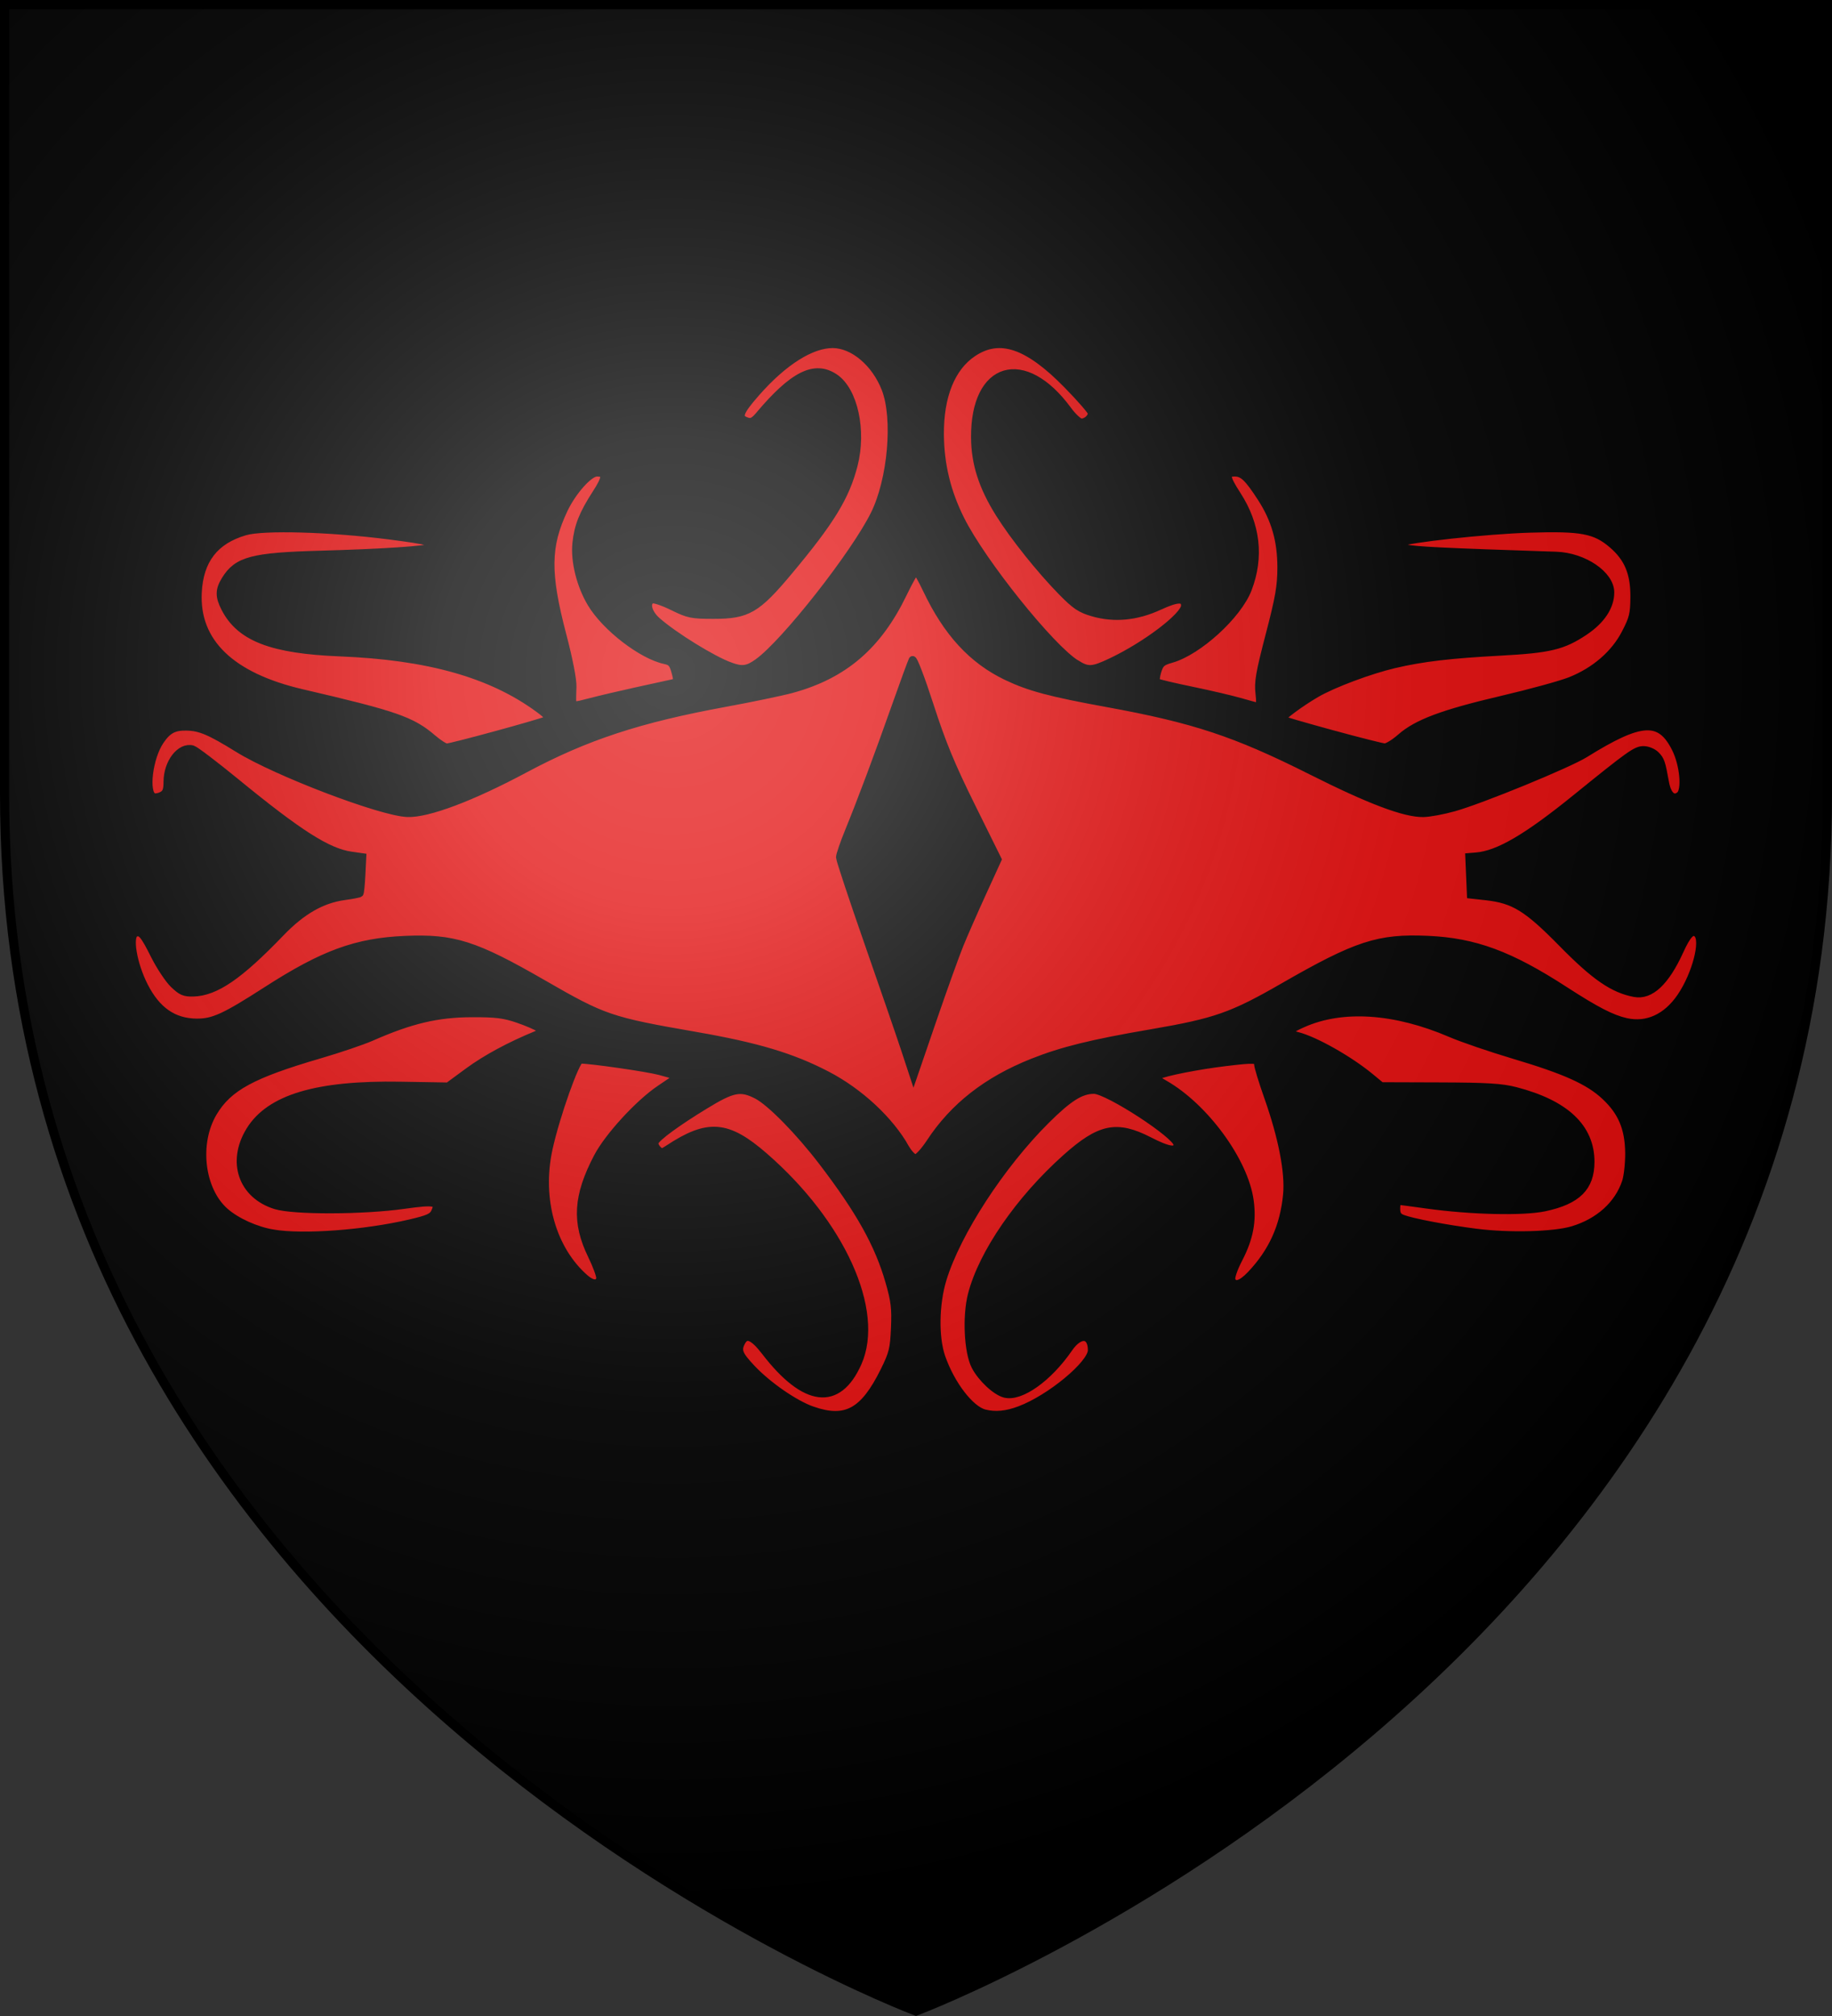 <?xml version="1.0" encoding="UTF-8" standalone="no"?>
<svg
   xmlns:dc="http://purl.org/dc/elements/1.1/"
   xmlns:cc="http://creativecommons.org/ns#"
   xmlns:rdf="http://www.w3.org/1999/02/22-rdf-syntax-ns#"
   xmlns:svg="http://www.w3.org/2000/svg"
   xmlns="http://www.w3.org/2000/svg"
   xmlns:xlink="http://www.w3.org/1999/xlink"
   xmlns:sodipodi="http://sodipodi.sourceforge.net/DTD/sodipodi-0.dtd"
   xmlns:inkscape="http://www.inkscape.org/namespaces/inkscape"
   width="600"
   height="660"
   viewBox="-300 -300 600 660"
   id="svg3765"
   version="1.1"
   inkscape:version="0.48.3.1 r9886"
   sodipodi:docname="Blason_Vide_3D.svg">
  <rect x="-300" y="-300" width="600" height="660" fill="#333333" stroke="none"/>
  <sodipodi:namedview
     pagecolor="#ffffff"
     bordercolor="#666666"
     borderopacity="1"
     objecttolerance="10"
     gridtolerance="10"
     guidetolerance="10"
     inkscape:pageopacity="0"
     inkscape:pageshadow="2"
     inkscape:window-width="902"
     inkscape:window-height="491"
     id="namedview3790"
     showgrid="false"
     inkscape:zoom="0.35757576"
     inkscape:cx="494.64916"
     inkscape:cy="384.1759"
     inkscape:window-x="-8"
     inkscape:window-y="-8"
     inkscape:window-maximized="1"
     inkscape:current-layer="layer3" />
  <defs
     id="defs3767">
    <radialGradient
       id="Gradient1"
       gradientUnits="userSpaceOnUse"
       cx="-80"
       cy="-80"
       r="405">
      <stop
         style="stop-color:#fff;stop-opacity:0.31"
         offset="0"
         id="stop3770" />
      <stop
         style="stop-color:#fff;stop-opacity:0.25"
         offset="0.19"
         id="stop3772" />
      <stop
         style="stop-color:#6b6b6b;stop-opacity:0.125"
         offset="0.6"
         id="stop3774" />
      <stop
         style="stop-color:#000;stop-opacity:0.125"
         offset="1"
         id="stop3776" />
    </radialGradient>
    <clipPath
       id="shield_cut">
      <path
         id="shield"
         d="M-298.5,-298.5 h597 v258.5 C 298.5,246.2 0,358.39 0,358.39 0,358.39 -298.5,246.2 -298.5,-40z" />
    </clipPath>
  </defs>
  <g
     id="layer4"
     inkscape:label="Fond écu"
     inkscape:groupmode="layer">
    <use
       xlink:href="#shield"
       fill="#e20909"
       id="use3781"
       style="fill:#000000" />
  </g>
  <g
     id="layer3"
     inkscape:label="Meubles"
     inkscape:groupmode="layer">
    <path
       style="fill:#e20909;fill-opacity:1;stroke:#000000;stroke-width:2.475;stroke-miterlimit:4;stroke-opacity:1;stroke-dasharray:none"
       d="m -33.885,161.704 c -5.716,-1.974 -14.533,-8.043 -19.845,-13.659 -4.331,-4.58 -4.865,-5.963 -3.374,-8.748 1.503,-2.808 3.813,-1.837 7.725,3.246 13.024,16.926 23.867,18.224 30.35,3.635 7.57,-17.034 -5.456,-45.757 -30.68,-67.654 -12.112,-10.513 -18.439,-10.998 -31.459,-2.407 -1.977,1.304 -2.294,1.317 -3.471,0.14 -0.712,-0.712 -1.111,-1.776 -0.885,-2.364 0.607,-1.581 7.209,-6.418 16.449,-12.052 9.091,-5.543 11.593,-6.032 16.931,-3.309 4.407,2.248 13.841,11.845 21.5,21.869 12.253,16.038 18.372,27.008 21.873,39.215 1.808,6.303 2.094,8.698 1.811,15.165 -0.3,6.871 -0.666,8.347 -3.466,14.013 -6.653,13.461 -12.518,16.689 -23.459,12.91 z m 56.353,0.964 c -4.659,-1.167 -11.011,-9.44 -14.102,-18.368 -2.242,-6.476 -2.066,-17.44 0.411,-25.536 4.648,-15.195 19.04,-37.328 33.831,-52.029 7.414,-7.368 11.387,-9.872 15.664,-9.872 4.525,0 27.3,14.827 27.3,17.773 0,2.499 -2.672,2.157 -9.17,-1.175 -10.681,-5.476 -16.185,-4.335 -27.375,5.674 -15.237,13.629 -27.327,31.191 -30.797,44.737 -1.818,7.096 -1.243,18.784 1.15,23.394 2.045,3.939 6.758,8.334 9.738,9.082 5.164,1.296 14.278,-5.188 20.975,-14.922 3.522,-5.12 7.433,-4.794 7.433,0.619 0,4.52 -13.614,15.805 -23.552,19.524 -4.375,1.637 -7.984,1.982 -11.505,1.1 z M -108.33,118.505 c -10.829,-9.403 -15.501,-25.967 -11.947,-42.356 2.321,-10.704 8.881,-29.185 10.359,-29.185 3.508,0 21.632,2.609 25.942,3.734 4.785,1.249 6.032,1.784 5.327,2.283 -0.189,0.134 -2.525,1.712 -5.19,3.506 -6.959,4.684 -16.952,15.572 -20.486,22.321 -6.688,12.772 -7.203,21.349 -1.931,32.16 1.667,3.418 2.911,6.837 2.764,7.597 -0.394,2.046 -2.442,2.021 -4.839,-0.061 z m 211.707,0.52 c -0.302,-0.786 0.67,-3.652 2.317,-6.834 3.536,-6.833 4.59,-12.341 3.662,-19.128 -1.768,-12.929 -14.809,-30.729 -28.004,-38.224 -3.044,-1.729 -3.241,-2.021 -1.861,-2.752 2.014,-1.067 12.9,-3.209 21.732,-4.277 9.681,-1.17 10.744,-1.111 10.752,0.599 0.004,0.794 1.482,5.62 3.284,10.724 4.664,13.209 6.894,24.701 6.201,31.964 -0.991,10.402 -4.754,18.725 -11.84,26.19 -3.137,3.305 -5.401,3.935 -6.244,1.74 z m -313.902,-15.258 c -5.618,-0.931 -12.016,-3.816 -15.767,-7.11 -8.033,-7.053 -9.836,-22.408 -3.81,-32.458 4.948,-8.252 12.646,-12.435 34.803,-18.907 6.352,-1.856 13.961,-4.435 16.91,-5.731 12.96,-5.699 21.645,-7.747 32.995,-7.783 7.742,-0.024 10.488,0.313 14.934,1.832 2.996,1.024 6.148,2.374 7.003,3 1.477,1.08 1.43,1.189 -0.911,2.147 -8.6,3.521 -16.528,7.8 -22.264,12.018 l -6.599,4.852 -15.673,-0.261 c -27.321,-0.455 -42.776,4.168 -49.283,14.743 -6.289,10.222 -2.54,21.124 8.434,24.526 5.951,1.845 28.563,1.784 42.061,-0.113 10.251,-1.44 11.658,-1.128 10.121,2.245 -0.759,1.666 -2.135,2.287 -8.185,3.692 -14.932,3.469 -34.903,4.945 -44.77,3.309 z m 394.051,-0.26 c -9.699,-1.232 -20.953,-3.368 -24.153,-4.585 -1.545,-0.587 -2.036,-1.375 -2.036,-3.269 0,-1.372 0.278,-2.483 0.619,-2.469 0.34,0.014 4.516,0.569 9.28,1.232 14.572,2.029 31.598,2.427 38.707,0.906 10.677,-2.285 15.028,-6.621 15.028,-14.977 0,-11.216 -8.237,-18.987 -24.622,-23.231 -4.524,-1.172 -9.304,-1.464 -24.798,-1.515 l -19.194,-0.063 -3.49,-2.89 c -6.903,-5.717 -18.228,-12.115 -24.018,-13.568 -3.561,-0.894 -3.2,-1.689 1.778,-3.915 12.977,-5.803 30.21,-4.668 48.522,3.197 3.793,1.629 13.102,4.811 20.688,7.07 16.878,5.028 24.504,8.466 29.834,13.451 5.485,5.131 7.748,10.505 7.828,18.589 0.034,3.411 -0.437,7.686 -1.046,9.501 -2.49,7.418 -8.782,13.099 -17.372,15.684 -6.126,1.843 -20.659,2.236 -31.553,0.852 z M -3.397,75.87 C -8.538,66.722 -18.46,57.499 -29.142,51.937 -40.532,46.007 -52.045,42.552 -71.972,39.085 -100.226,34.169 -102.178,33.505 -122.191,21.982 -144.459,9.162 -151.419,6.944 -167.254,7.625 c -16.024,0.689 -26.836,4.634 -45.362,16.552 -13.849,8.909 -17.543,10.597 -23.052,10.531 -7.535,-0.09 -12.995,-3.89 -17.073,-11.884 -3.684,-7.222 -5.232,-16.46 -2.907,-17.352 1.832,-0.703 2.78,0.406 6.223,7.28 1.812,3.618 4.637,7.877 6.278,9.465 2.502,2.422 3.541,2.872 6.442,2.793 7.313,-0.2 15.024,-5.478 28.583,-19.564 6.995,-7.267 13.518,-11.008 20.951,-12.017 2.56,-0.347 4.804,-0.787 4.987,-0.976 0.183,-0.189 0.462,-2.938 0.619,-6.108 l 0.286,-5.764 -3.762,-0.538 c -7.62,-1.09 -17.044,-7.092 -37.738,-24.034 -6.946,-5.687 -13.318,-10.519 -14.16,-10.74 -4.046,-1.058 -8.265,4.413 -8.267,10.722 -8.4e-4,2.675 -0.396,3.688 -1.716,4.394 -0.943,0.505 -2.195,0.733 -2.783,0.507 -2.96,-1.136 -1.546,-12.878 2.213,-18.379 2.433,-3.561 4.478,-4.65 8.574,-4.568 4.469,0.09 7.663,1.444 16.934,7.179 12.551,7.763 46.765,20.8 55.425,21.119 6.678,0.246 21.052,-5.164 38.484,-14.483 19.941,-10.66 37.391,-16.4 65.578,-21.569 8.62,-1.581 18.413,-3.62 21.762,-4.532 17.143,-4.668 28.32,-14.255 36.551,-31.348 1.953,-4.056 3.825,-7.375 4.16,-7.375 0.334,0 1.901,2.725 3.482,6.056 6.716,14.152 14.982,23.124 26.271,28.513 7.363,3.515 14.41,5.395 32.728,8.729 28.602,5.206 42.203,9.71 67.084,22.214 19.133,9.616 30.587,13.929 36.665,13.807 1.981,-0.04 6.455,-0.872 9.944,-1.849 9.01,-2.523 37.442,-14.178 42.951,-17.607 18.363,-11.427 24.644,-11.789 29.67,-1.71 2.626,5.265 3.385,13.582 1.391,15.237 -2.11,1.751 -4.019,0.083 -4.789,-4.184 -1.191,-6.601 -1.455,-7.369 -3.097,-9.011 -0.896,-0.896 -2.689,-1.629 -3.984,-1.629 -2.484,0 -4.401,1.363 -22.134,15.731 -16.1,13.045 -25.437,18.498 -32.691,19.093 l -2.326,0.191 0.264,6.208 0.264,6.208 4.974,0.549 c 9.194,1.014 13.495,3.662 25.04,15.41 10.645,10.834 16.645,14.96 23.664,16.277 5.18,0.972 10.151,-3.673 14.769,-13.801 2.545,-5.579 4.051,-7.095 5.695,-5.73 2.542,2.11 -0.387,13.434 -5.359,20.721 -4.646,6.808 -11.015,9.715 -17.903,8.171 C 227.876,33.484 222.717,30.823 212.391,24.134 194.506,12.549 182.995,8.299 167.622,7.608 151.501,6.882 144.274,9.241 120.231,23.078 103.543,32.682 98.039,34.605 76.889,38.224 57.622,41.52 47.86,43.928 38.191,47.769 23.282,53.692 12.344,62.233 4.627,73.979 c -1.952,2.971 -3.981,5.156 -4.788,5.156 -0.773,0 -2.223,-1.463 -3.236,-3.265 z M 14.435,9.02 c 1.396,-3.403 4.746,-11.016 7.443,-16.918 l 4.904,-10.731 -8.551,-17.279 c -6.719,-13.576 -9.652,-20.683 -13.689,-33.163 -2.826,-8.736 -5.387,-15.434 -5.691,-14.884 -0.304,0.55 -2.784,7.311 -5.512,15.024 -5.82,16.459 -11.253,30.97 -15.359,41.026 -1.618,3.963 -2.942,7.819 -2.942,8.569 0,0.75 4.222,13.469 9.383,28.264 5.161,14.795 10.596,30.587 12.079,35.093 l 2.696,8.193 L 5.546,33.71 C 9.038,23.533 13.039,12.422 14.435,9.02 z M -158.181,-58.208 c -6.978,-5.973 -12.127,-7.765 -42.894,-14.926 -23.297,-5.422 -34.919,-16.647 -34.082,-32.918 0.547,-10.631 5.518,-17.044 15.45,-19.932 5.988,-1.741 27.825,-1.118 47.078,1.343 13.109,1.675 16.093,2.469 14.042,3.737 -1.434,0.886 -16.315,1.876 -36.522,2.429 -22.26,0.609 -27.182,1.919 -31.111,8.276 -2.075,3.357 -2.095,5.439 -0.09,9.336 4.942,9.607 15.34,13.616 37.642,14.514 28.937,1.164 49.529,6.977 65.053,18.364 3.025,2.219 3.752,3.133 2.88,3.621 -1.559,0.873 -31.489,9.051 -32.979,9.012 -0.643,-0.017 -2.654,-1.302 -4.469,-2.855 z m 294.277,-1.573 c -8.733,-2.387 -16.055,-4.515 -16.269,-4.73 -0.489,-0.489 6.121,-5.401 11.306,-8.402 5.564,-3.22 17.561,-7.711 25.617,-9.59 9.233,-2.153 18.135,-3.2 34.874,-4.101 15.898,-0.856 20.274,-1.916 27.314,-6.617 5.521,-3.687 8.514,-8.198 8.514,-12.835 0,-5.833 -8.781,-11.787 -17.822,-12.084 -37.243,-1.223 -46.511,-1.68 -49.294,-2.43 -2.585,-0.696 -3.046,-1.064 -2.039,-1.628 2.489,-1.393 28.412,-4.214 42.799,-4.657 16.854,-0.519 21.354,0.333 26.924,5.101 5.159,4.416 7.24,9.38 7.189,17.149 -0.037,5.66 -0.375,7.038 -2.932,11.961 -3.513,6.761 -9.9,12.283 -17.929,15.501 -3.001,1.203 -13.13,3.983 -22.51,6.18 -19.297,4.519 -27.791,7.697 -33.129,12.396 -2.028,1.785 -4.372,3.218 -5.21,3.185 -0.838,-0.033 -8.669,-2.013 -17.402,-4.399 z m -248.602,-10.277 c -0.059,-0.742 -0.03,-3.033 0.063,-5.091 0.102,-2.251 -1.21,-8.988 -3.294,-16.91 -5.339,-20.305 -5.242,-29.106 0.452,-41.144 2.813,-5.945 8.247,-12.032 10.743,-12.032 3.23,0 3.167,1.483 -0.291,6.843 -4.295,6.658 -5.87,10.617 -6.457,16.235 -0.613,5.863 1.358,13.787 4.902,19.706 4.692,7.837 16.606,17.022 24.141,18.611 2.078,0.438 2.672,1.105 3.394,3.813 0.808,3.026 0.74,3.312 -0.869,3.665 -0.96,0.211 -6.128,1.343 -11.486,2.515 -5.358,1.172 -12.318,2.808 -15.467,3.634 -5.243,1.377 -5.734,1.389 -5.831,0.154 z m 218.7,-0.198 c -2.949,-0.852 -10.187,-2.542 -16.085,-3.756 -5.898,-1.214 -10.993,-2.433 -11.322,-2.71 -0.329,-0.276 -0.184,-1.851 0.322,-3.5 0.786,-2.56 1.436,-3.142 4.455,-3.987 8.866,-2.482 21.895,-14.364 25.184,-22.968 4.002,-10.467 2.799,-20.977 -3.52,-30.754 -3.818,-5.908 -3.977,-7.305 -0.827,-7.305 2.649,0 4.367,1.639 8.648,8.249 4.537,7.006 6.537,13.941 6.541,22.684 0.002,6.188 -0.638,9.883 -3.851,22.201 -3.24,12.421 -3.767,15.479 -3.305,19.179 0.302,2.421 0.229,4.359 -0.164,4.308 -0.393,-0.051 -3.126,-0.79 -6.075,-1.642 z m -167.022,-11.66 c -5.783,-2.098 -18.335,-9.842 -23.966,-14.786 -3.008,-2.641 -3.842,-6.139 -1.664,-6.975 0.658,-0.252 3.712,0.78 6.788,2.294 5.155,2.538 6.207,2.753 13.446,2.75 11.054,-0.005 14.111,-1.791 24.658,-14.41 13.704,-16.396 18.556,-24.335 21.22,-34.719 2.896,-11.292 0.046,-24.366 -6.238,-28.612 -6.601,-4.461 -13.677,-0.92 -24.938,12.479 -1.491,1.774 -2.433,2.235 -3.727,1.825 -3.367,-1.069 -2.794,-2.854 3.038,-9.473 8.872,-10.068 17.954,-15.79 24.989,-15.742 6.707,0.045 13.859,6.095 17.161,14.516 3.807,9.709 2.065,29.753 -3.576,41.146 -6.49,13.108 -29.187,41.978 -38.049,48.398 -3.427,2.482 -5.209,2.738 -9.143,1.311 z m 113.405,-0.736 c -8.316,-5.045 -30.963,-33.274 -37.965,-47.323 -4.456,-8.941 -6.626,-17.897 -6.71,-27.699 -0.109,-12.673 3.7,-22.106 10.831,-26.825 8.732,-5.778 17.885,-2.669 30.751,10.444 4.423,4.509 8.043,8.68 8.043,9.27 0,1.507 -1.719,3.052 -3.394,3.052 -0.778,0 -2.755,-1.826 -4.393,-4.058 -14.309,-19.493 -30.623,-14.671 -30.475,9.007 0.053,8.552 2.49,16.129 8.026,24.963 4.7,7.499 13.356,18.331 20.362,25.481 4.522,4.615 6.165,5.723 10.249,6.91 7.027,2.043 14.322,1.348 21.74,-2.072 6.021,-2.775 8.406,-2.836 8.406,-0.212 0,3.31 -12.646,12.947 -24.099,18.366 -6.165,2.916 -7.569,3.002 -11.371,0.696 z"
       id="path2995"
       inkscape:connector-curvature="0" />
  </g>
  <g
     id="layer2"
     inkscape:label="Reflet final"
     inkscape:groupmode="layer"
     sodipodi:insensitive="true">
    <use
       xlink:href="#shield"
       fill="url(#Gradient1)"
       id="use3785" />
  </g>
  <g
     id="layer1"
     inkscape:label="Contour final"
     inkscape:groupmode="layer"
     sodipodi:insensitive="true">
    <use
       xlink:href="#shield"
       style="fill:none;stroke:#000;stroke-width:3"
       id="use3788" />
  </g>
</svg>
